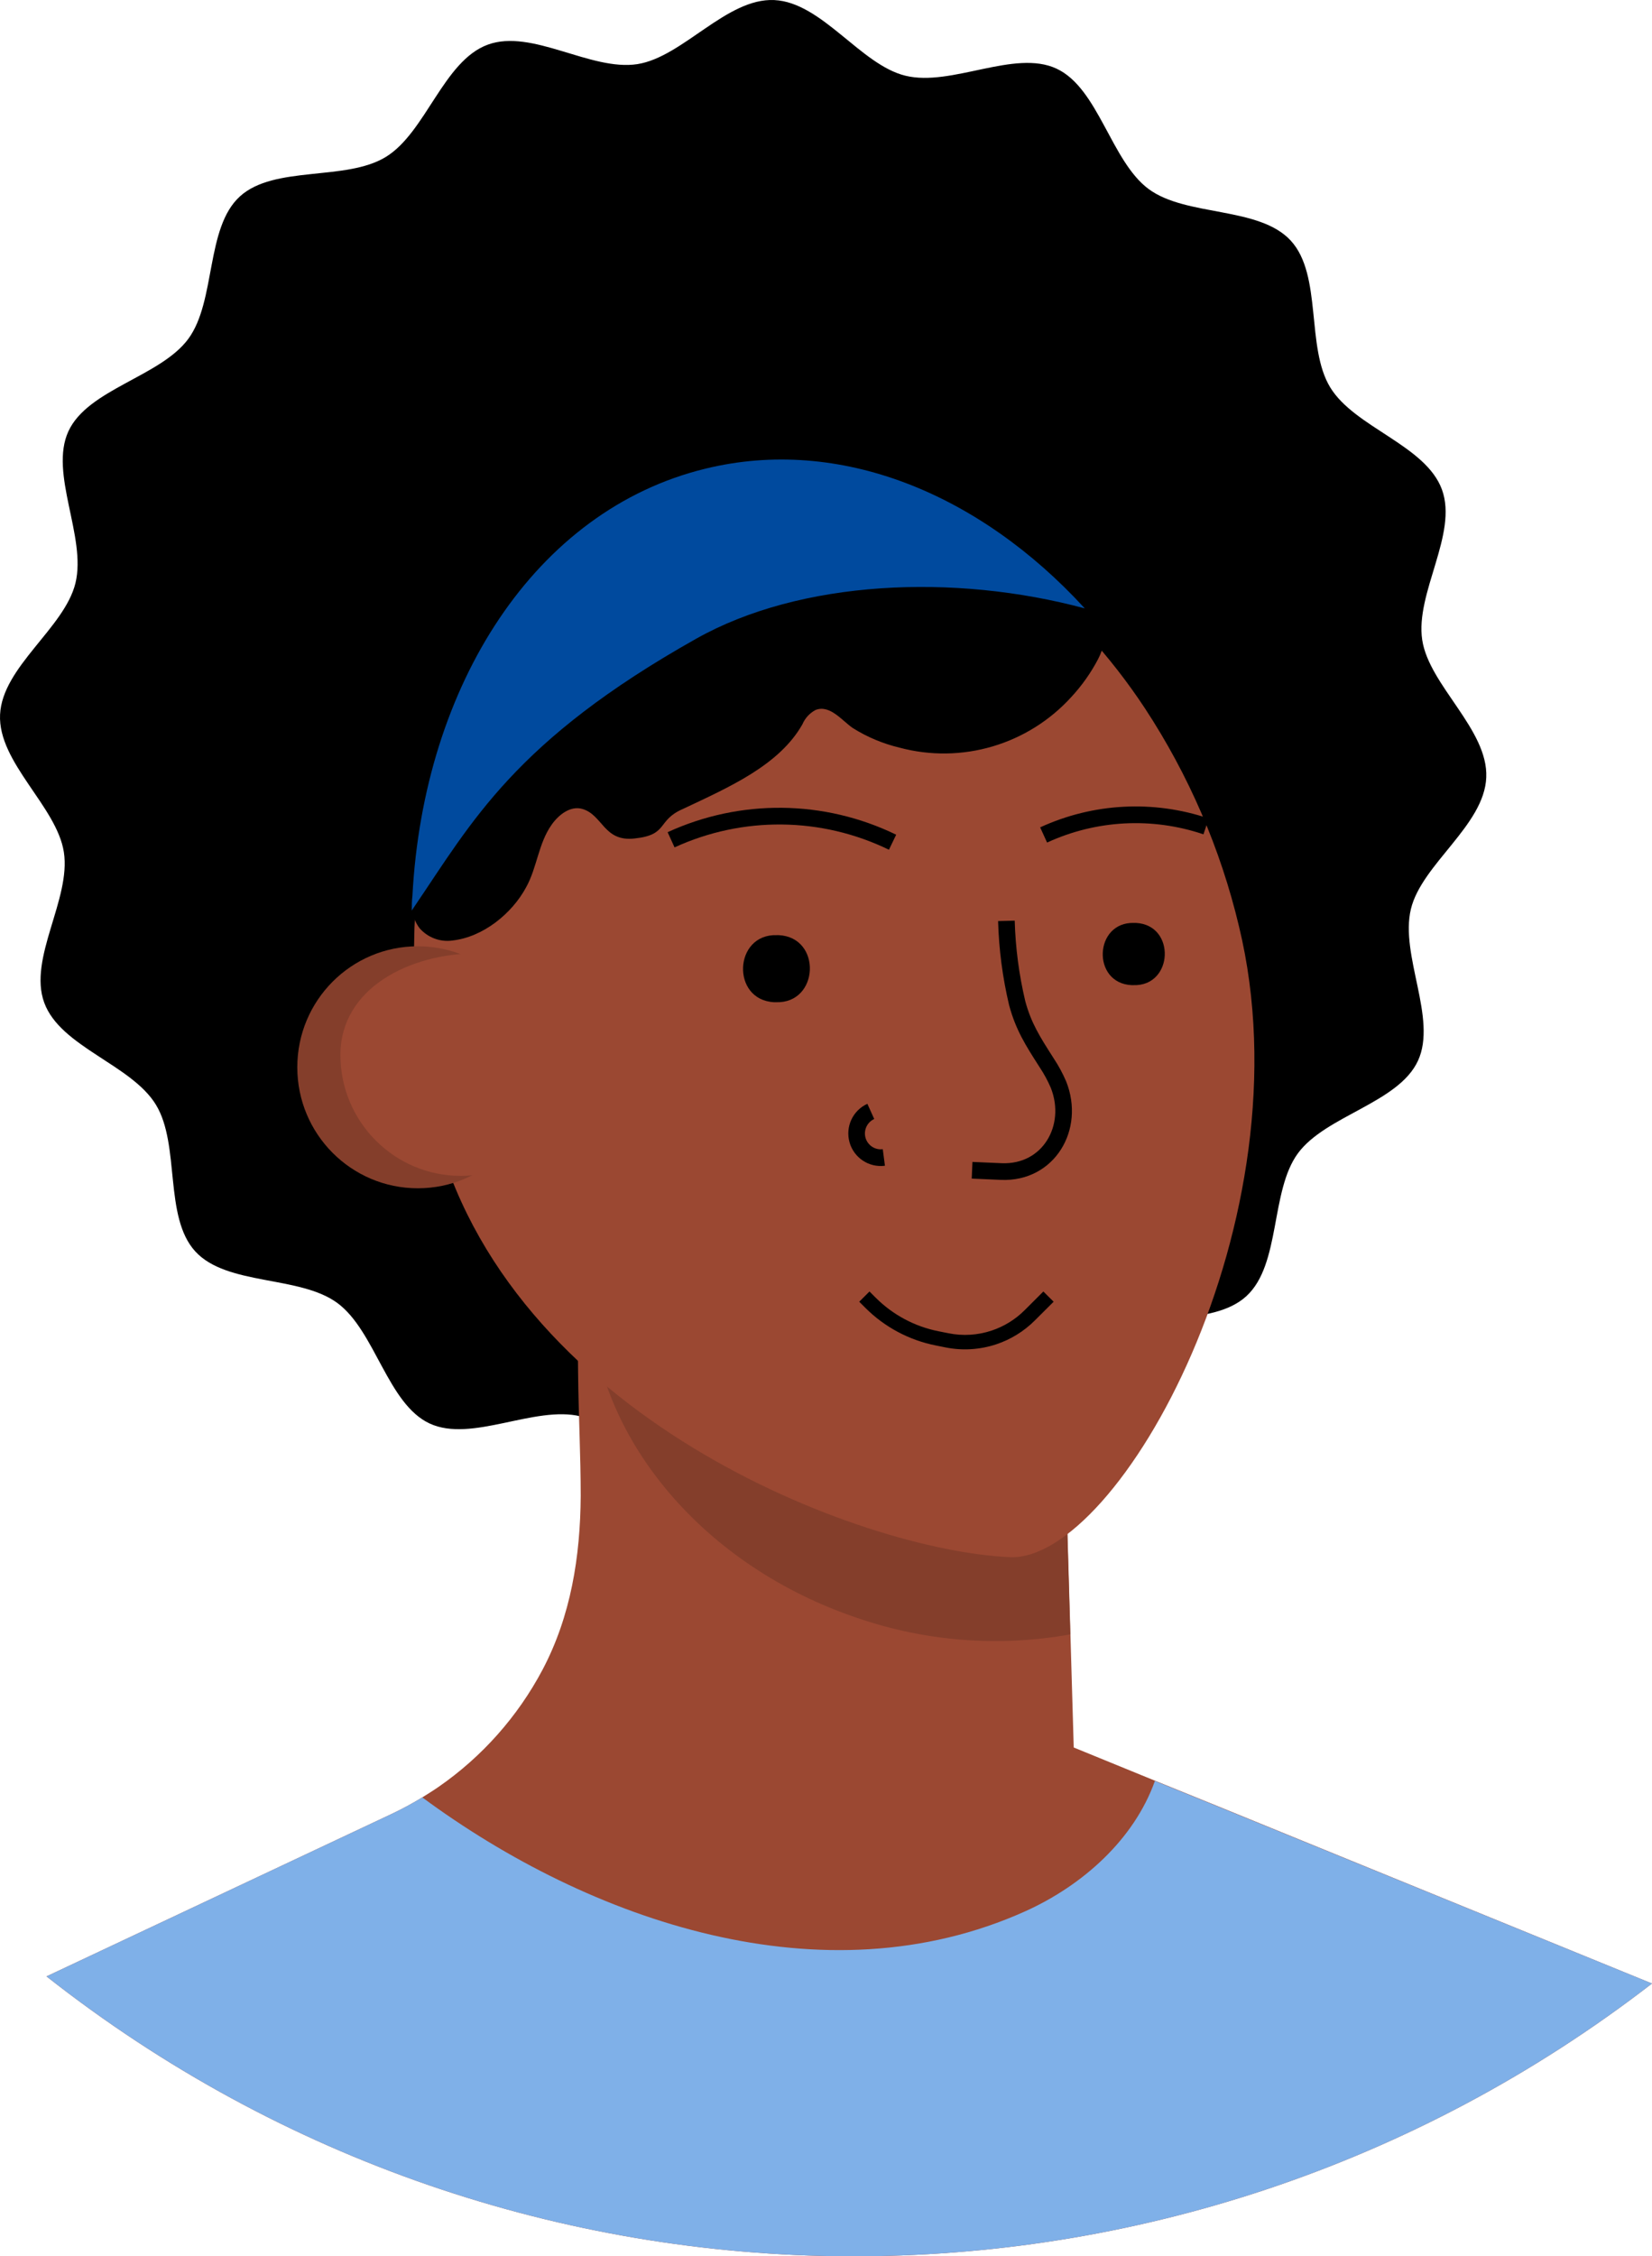 <svg width="52" height="71" viewBox="0 0 52 71" fill="none" xmlns="http://www.w3.org/2000/svg">
<path d="M46.783 24.464C46.721 25.974 44.752 27.192 44.411 28.605C44.061 30.064 45.246 32.05 44.634 33.378C44.023 34.706 41.733 35.101 40.856 36.29C39.98 37.479 40.321 39.782 39.236 40.783C38.152 41.784 35.903 41.251 34.642 42.024C33.381 42.796 32.83 45.045 31.436 45.556C30.041 46.066 28.191 44.707 26.716 44.935C25.284 45.159 23.909 47.023 22.405 46.951C20.901 46.879 19.687 44.913 18.279 44.57C16.829 44.216 14.847 45.408 13.524 44.794C12.201 44.18 11.81 41.883 10.623 41.005C9.436 40.127 7.145 40.467 6.147 39.379C5.15 38.29 5.679 36.032 4.909 34.765C4.139 33.497 1.903 32.948 1.392 31.551C0.881 30.153 2.24 28.294 2.01 26.814C1.787 25.376 -0.069 23.994 0.002 22.486C0.073 20.979 2.035 19.759 2.376 18.345C2.727 16.89 1.542 14.901 2.153 13.572C2.764 12.244 5.054 11.852 5.929 10.661C6.803 9.469 6.466 7.169 7.551 6.181C8.635 5.194 10.884 5.711 12.145 4.938C13.406 4.166 13.957 1.919 15.352 1.406C16.746 0.893 18.594 2.246 20.064 2.018C21.495 1.794 22.872 -0.07 24.373 0.002C25.875 0.074 27.091 2.042 28.501 2.383C29.952 2.737 31.931 1.545 33.254 2.159C34.577 2.773 34.97 5.07 36.155 5.948C37.34 6.826 39.634 6.486 40.631 7.574C41.629 8.663 41.1 10.923 41.87 12.188C42.639 13.454 44.877 14.007 45.388 15.405C45.899 16.802 44.541 18.661 44.768 20.142C44.987 21.57 46.848 22.957 46.783 24.464Z" fill="black"/>
<path d="M52 62.416C37.084 73.944 16.278 73.852 1.464 62.192L12.321 57.083C12.654 56.926 12.978 56.751 13.292 56.559L13.542 56.402C13.631 56.346 13.718 56.288 13.805 56.228C15.175 55.279 16.298 54.014 17.079 52.539C17.971 50.848 18.266 48.98 18.279 47.076C18.279 45.795 18.21 44.514 18.197 43.231C18.188 42.521 18.18 41.811 18.174 41.101L18.621 41.325L19.781 41.927L33.484 44.268L33.798 54.989L36.358 56.035L38.366 56.85L52 62.416Z" fill="#9B4832"/>
<path d="M33.689 51.43C31.445 51.833 29.136 51.654 26.98 50.911C22.164 49.287 18.922 45.37 18.616 41.334L19.777 41.936L33.48 44.277L33.689 51.43Z" fill="#843E2B"/>
<path d="M52 62.416C37.084 73.944 16.278 73.852 1.464 62.192L12.321 57.083C12.654 56.926 12.978 56.751 13.292 56.559C18.576 60.459 25.928 62.998 32.272 60.143C34.071 59.332 35.693 57.892 36.353 56.042L38.362 56.857L52 62.416Z" fill="#7FB0E8"/>
<path d="M31.795 49C27.109 48.801 15.903 44.565 13.665 35.351C13.195 33.431 12.985 31.457 13.04 29.481C13.04 29.093 13.076 28.71 13.107 28.33C13.658 22 17.112 16.833 22.282 15.563C22.581 15.492 22.881 15.431 23.175 15.389C24.98 15.128 26.821 15.335 28.524 15.991C30.712 16.847 32.669 18.21 34.234 19.969C34.895 20.694 35.499 21.47 36.039 22.289C37.416 24.386 38.419 26.709 39 29.152C41.236 38.373 35.213 49.139 31.795 49Z" fill="#9B4832"/>
<path d="M24.516 29.427C25.875 29.497 25.788 31.582 24.427 31.537H24.366C23.005 31.468 23.095 29.38 24.453 29.427H24.516Z" fill="black"/>
<path d="M35.758 29.042C37.019 29.107 36.938 31.042 35.675 31H35.617C34.356 30.937 34.437 29 35.7 29.042H35.758Z" fill="black"/>
<path fill-rule="evenodd" clip-rule="evenodd" d="M31.763 31.627C31.558 30.76 31.442 29.875 31.417 28.984L31.94 28.97C31.964 29.823 32.075 30.671 32.272 31.502C32.457 32.193 32.738 32.632 33.147 33.272C33.154 33.282 33.16 33.293 33.167 33.304C33.32 33.533 33.451 33.776 33.559 34.029L33.562 34.036C33.858 34.783 33.776 35.57 33.398 36.167C33.018 36.768 32.347 37.163 31.507 37.128L30.587 37.087L30.61 36.563L31.529 36.603C32.179 36.63 32.675 36.331 32.956 35.886C33.24 35.438 33.312 34.829 33.077 34.233C32.981 34.01 32.865 33.795 32.731 33.593L32.728 33.589C32.717 33.571 32.705 33.553 32.694 33.535C32.292 32.908 31.972 32.407 31.765 31.634L31.764 31.631L31.763 31.627Z" fill="black"/>
<path fill-rule="evenodd" clip-rule="evenodd" d="M26.741 35.947C26.603 35.459 26.841 34.943 27.302 34.734L27.518 35.212C27.293 35.314 27.177 35.566 27.244 35.804C27.312 36.041 27.543 36.194 27.787 36.162L27.855 36.683C27.353 36.748 26.879 36.435 26.741 35.947Z" fill="black"/>
<path fill-rule="evenodd" clip-rule="evenodd" d="M37.881 26.254C36.267 25.708 34.507 25.8 32.959 26.513L32.741 26.035C34.41 25.267 36.308 25.167 38.048 25.756L37.881 26.254Z" fill="black"/>
<path fill-rule="evenodd" clip-rule="evenodd" d="M27.981 26.739C25.855 25.706 23.381 25.679 21.233 26.665L21.015 26.187C23.305 25.136 25.943 25.165 28.209 26.266L27.981 26.739Z" fill="black"/>
<path d="M34.66 19.893C34.769 20.157 34.747 20.388 34.56 20.749C34.336 21.175 34.056 21.571 33.73 21.924C32.364 23.433 30.274 24.051 28.312 23.526C27.795 23.402 27.301 23.196 26.85 22.914C26.515 22.69 26.127 22.162 25.672 22.341C25.487 22.439 25.341 22.597 25.259 22.789C24.529 24.084 22.942 24.773 21.5 25.454C20.662 25.816 21.053 26.27 19.98 26.384C19 26.5 18.98 25.64 18.326 25.454C17.958 25.349 17.59 25.633 17.367 25.947C16.945 26.541 16.909 27.291 16.561 27.92C16.115 28.749 15.207 29.488 14.238 29.596C13.852 29.649 13.464 29.503 13.207 29.208C12.714 28.567 13.007 27.416 13.1 26.675C13.457 23.902 14.408 21.156 16.088 18.905C17.603 16.89 19.721 15.322 22.189 14.728C26.462 13.682 31.753 16.184 34.406 19.468C34.512 19.595 34.598 19.738 34.66 19.893Z" fill="black"/>
<path d="M34.147 19.145C30.039 18.038 25.197 18.249 21.91 20.101C16.197 23.313 14.856 25.862 13.04 28.534L12.962 28.652C12.962 28.498 12.962 28.341 12.982 28.187C13.335 21.546 16.849 16.05 22.204 14.748C26.424 13.716 30.824 15.521 34.14 19.138L34.147 19.145Z" fill="#004A9E"/>
<path fill-rule="evenodd" clip-rule="evenodd" d="M27.369 40.64L27.566 40.837C28.105 41.375 28.792 41.742 29.541 41.891L29.857 41.954C30.309 42.045 30.777 42.016 31.214 41.87C31.604 41.74 31.958 41.522 32.249 41.232L32.842 40.64L33.165 40.962L32.571 41.554C32.23 41.894 31.815 42.15 31.358 42.302C30.846 42.472 30.297 42.506 29.768 42.401L29.451 42.337C28.615 42.171 27.846 41.76 27.243 41.159L27.046 40.962L27.369 40.64Z" fill="black"/>
<path d="M16.945 33.584C16.945 35.687 15.246 37.392 13.152 37.392C11.056 37.392 9.358 35.687 9.358 33.584C9.358 31.481 11.056 29.777 13.152 29.777C15.246 29.777 16.945 31.481 16.945 33.584Z" fill="#843E2B"/>
<path d="M18.302 33.195C18.302 35.298 16.603 37.002 14.508 37.002C12.413 37.002 10.715 35.298 10.715 33.195C10.715 31.092 12.905 30 15 30C17.095 30 18.302 31.092 18.302 33.195Z" fill="#9B4832"/>
</svg>
